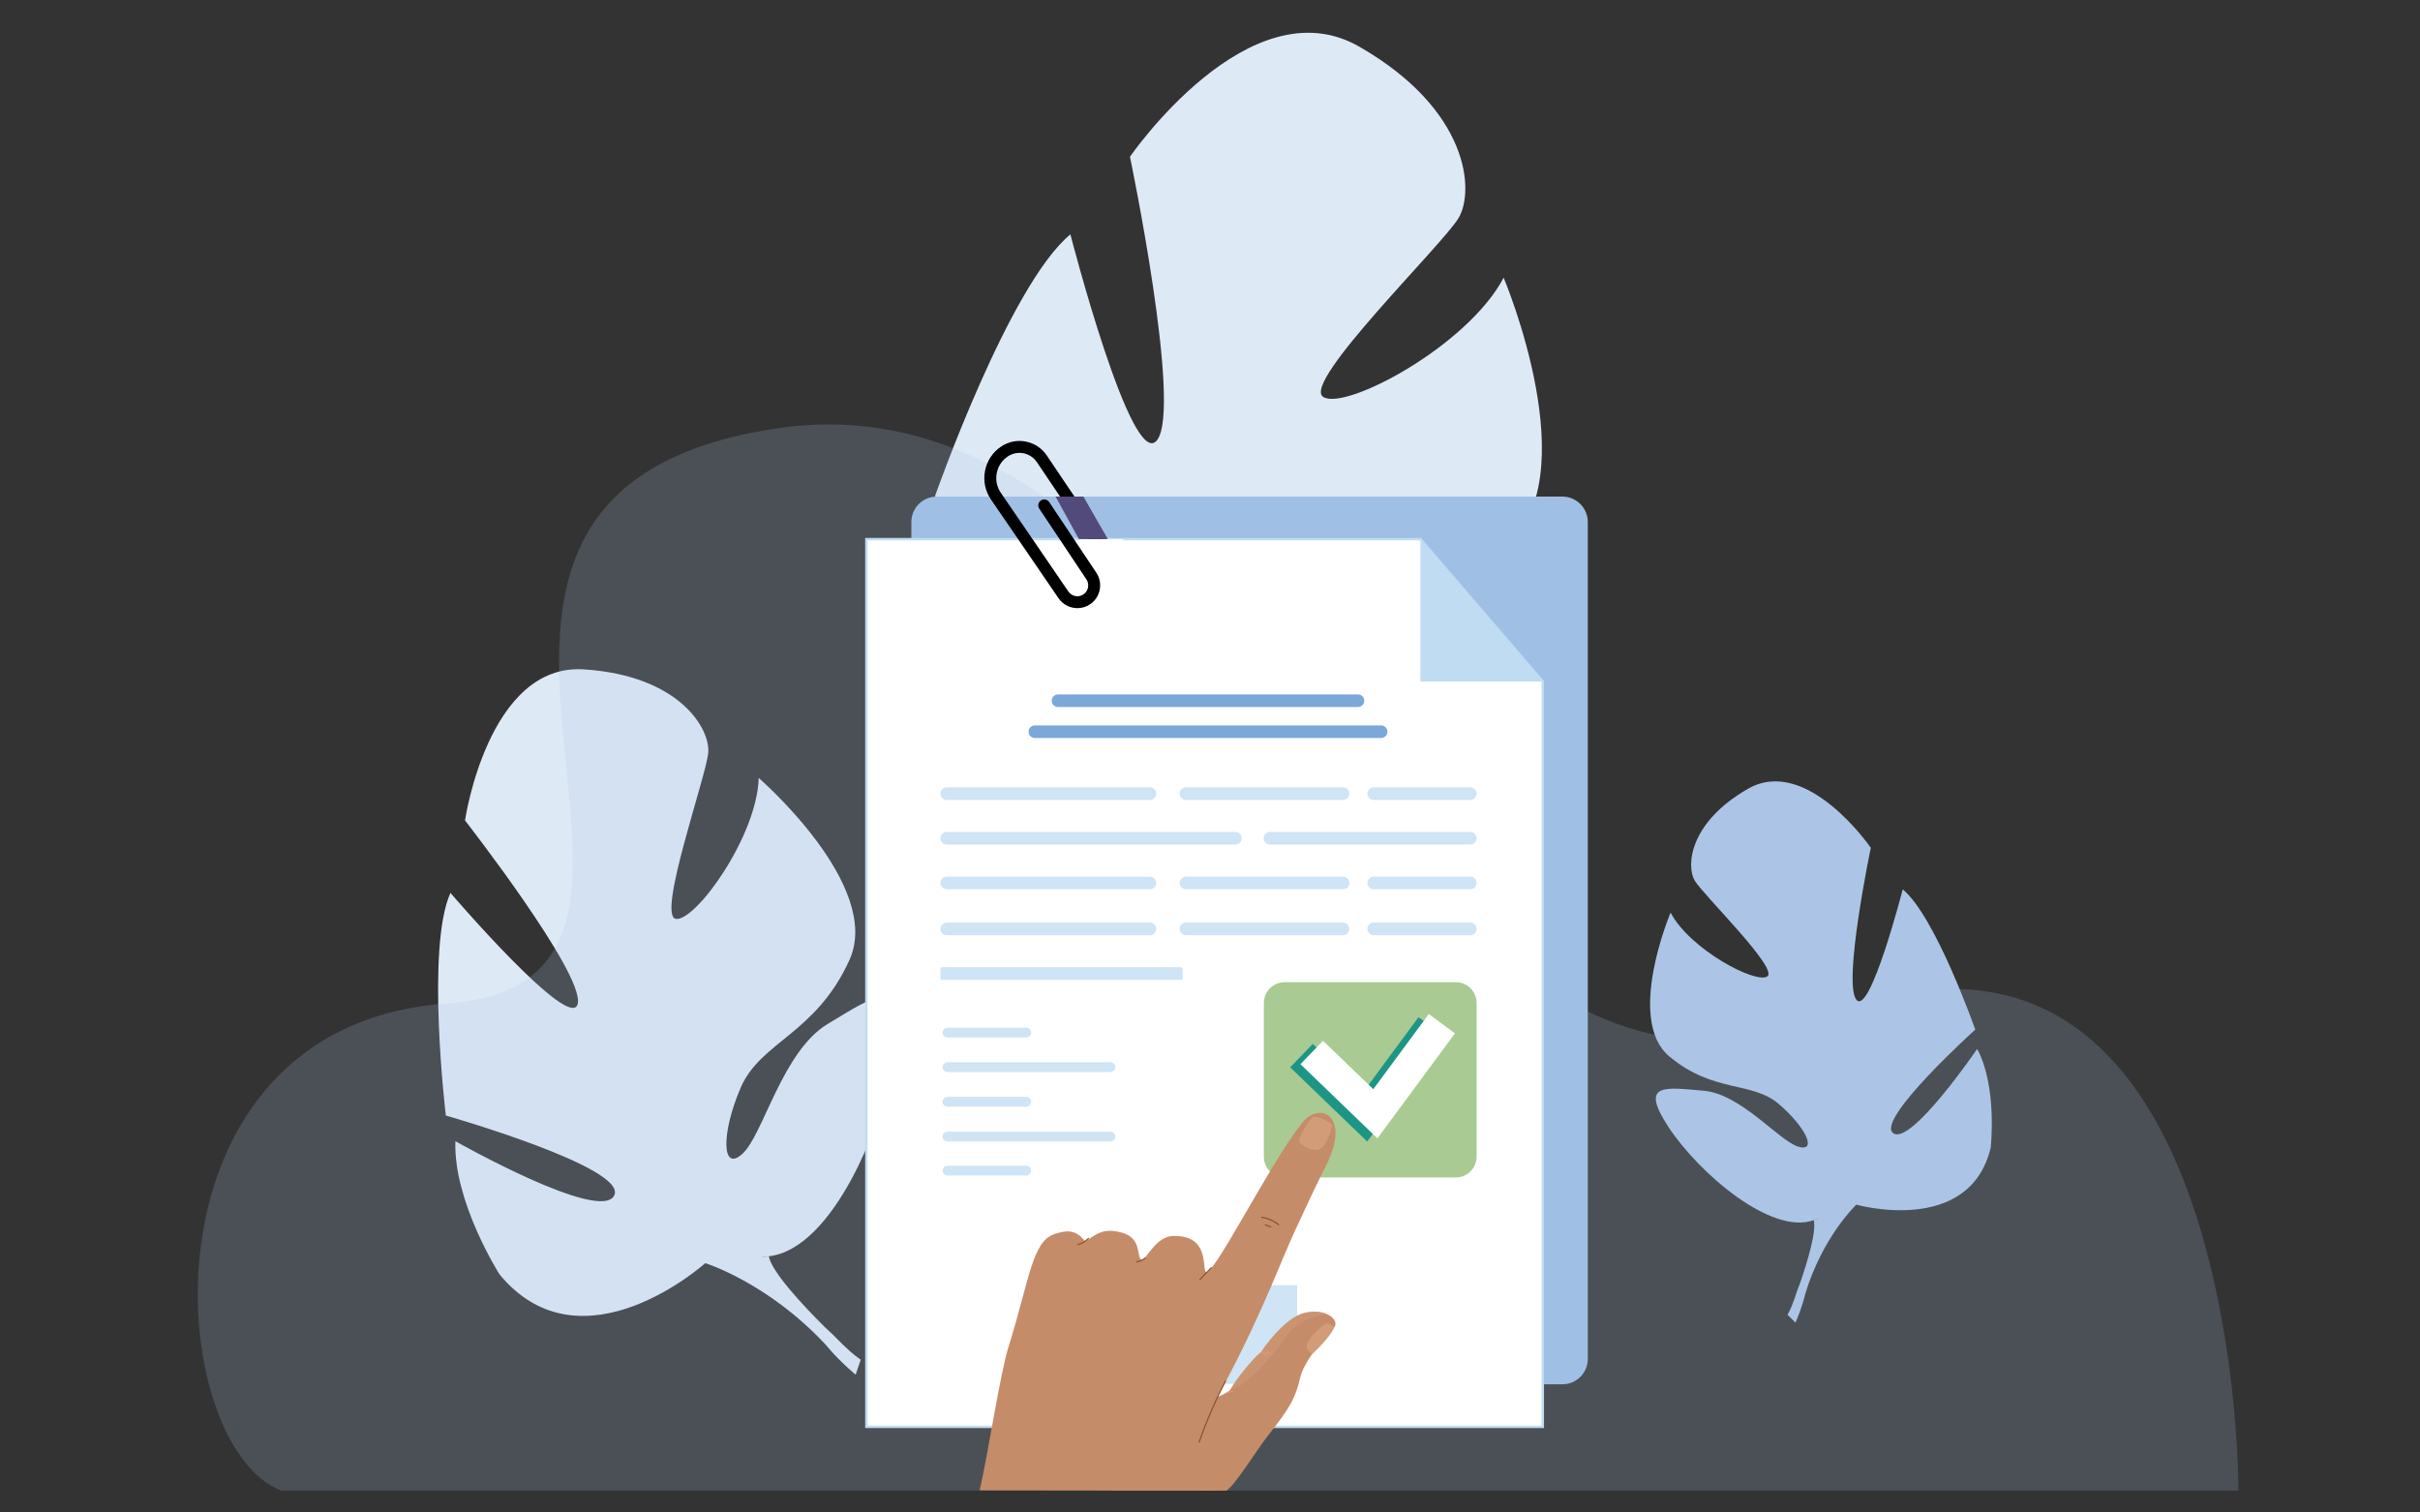 <?xml version="1.0" encoding="utf-8"?>
<!-- Generator: Adobe Illustrator 27.2.0, SVG Export Plug-In . SVG Version: 6.00 Build 0)  -->
<svg version="1.1" id="Layer_1" xmlns="http://www.w3.org/2000/svg" xmlns:xlink="http://www.w3.org/1999/xlink" x="0px" y="0px"
	 viewBox="0 0 2880 1800" style="enable-background:new 0 0 2880 1800;" xml:space="preserve">
<rect x="0" y="0" width="2880" height="1800" fill="#333333" stroke="none"/>
<style type="text/css">
	.st0{fill:#DEE9F6;}
	.st1{fill:#ACC5E6;}
	.st2{opacity:0.2;}
	.st3{fill:#ABC4E6;}
	.st4{fill:#A0BFE4;}
	.st5{fill:#FFFFFF;}
	.st6{fill:#C0DCF2;}
	.st7{fill:#A9CA92;}
	.st8{fill:#1D9585;}
	.st9{fill:#524A7A;}
	.st10{fill:#7CA8D9;}
	.st11{fill:#CFE4F5;}
	.st12{fill:#C58C6A;}
	.st13{fill:#D29C78;}
	.st14{fill:#F18D7B;}
	.st15{fill:#8A4F2A;}
	.st16{opacity:0.5;}
</style>
<g>
	<path class="st0" d="M1617.6,55.5c-131.05-75.19-272.85,131.05-272.85,131.05s62.3,298.63,32.23,337.3
		c-30.08,38.67-103.12-244.92-103.12-244.92c-73.05,60.16-161.13,311.52-161.13,311.52s221.29,199.8,182.61,229.88
		c-38.67,30.08-186.91-186.91-186.91-186.91c-45.12,83.79-30.08,219.14-30.08,219.14c47.27,197.65,298.63,126.76,298.63,126.76
		s75.19,70.9,113.86,199.8l0,0c0,0,5.29,25.65,21.23,62.3l17.57-17.57c-3.28-6.15-6.25-12.28-8.87-18.41
		c-0.03-0.03-0.05-0.07-0.05-0.11c-0.04-0.09-0.07-0.18-0.11-0.27c-1.51-3.92-3.64-9.51-6.2-16.38c0-0.01-0.01-0.02-0.01-0.03
		c-0.01-0.01,0-0.02-0.01-0.03c-5.14-15.88-9.28-27.27-12.59-35.17c-0.01-0.03-0.02-0.05-0.03-0.07
		c-16.9-49.07-36.71-115.23-30.27-139.7c0,0-4.68-0.79-11.82-4.3c3.77,1.37,7.7,2.8,11.82,4.3
		c94.53,34.37,255.66-105.27,322.26-206.25c66.6-100.97,6.45-88.08-77.03-81.32c-83.47,6.76-167.89,111.4-210.86,124.29
		c-42.97,12.89-17.19-42.97,42.97-94.53c60.16-51.56,143.94-23.63,242.77-105.27c98.83-81.64-2.15-320.11-2.15-320.11
		c-42.97,81.64-189.06,158.98-214.84,141.79c-25.78-17.19,141.79-180.47,161.13-212.69C1755.09,227.37,1748.65,130.69,1617.6,55.5z"
		/>
	<path class="st1" d="M2080.24,938.73c70.21-40.28,146.17,70.21,146.17,70.21s-33.38,159.98-17.26,180.7
		c16.11,20.72,55.25-131.21,55.25-131.21c39.13,32.23,86.32,166.89,86.32,166.89s-118.55,107.04-97.83,123.15
		c20.72,16.11,100.13-100.13,100.13-100.13c24.17,44.89,16.11,117.4,16.11,117.4c-25.32,105.89-159.98,67.91-159.98,67.91
		s-40.28,37.98-61,107.04l0,0c0,0-2.83,13.74-11.38,33.37l-9.41-9.41c1.76-3.29,3.35-6.58,4.75-9.86c0.02-0.02,0.02-0.04,0.02-0.06
		c0.02-0.05,0.04-0.09,0.06-0.14c0.81-2.1,1.95-5.09,3.32-8.77c0,0,0-0.01,0-0.01c0.01-0.01,0-0.01,0.01-0.02
		c2.75-8.51,4.97-14.61,6.74-18.84c0-0.01,0.01-0.03,0.02-0.04c9.05-26.29,19.67-61.73,16.22-74.84c0,0,2.51-0.42,6.33-2.3
		c-2.02,0.73-4.12,1.5-6.33,2.3c-50.64,18.42-136.96-56.4-172.65-110.49c-35.68-54.1-3.45-47.19,41.27-43.57
		c44.72,3.62,89.94,59.68,112.96,66.59c23.02,6.91,9.21-23.02-23.02-50.64c-32.23-27.62-77.11-12.66-130.06-56.4
		c-52.95-43.74,1.15-171.49,1.15-171.49c23.02,43.74,101.28,85.17,115.1,75.96c13.81-9.21-75.96-96.68-86.32-113.94
		C2006.57,1030.81,2010.03,979.02,2080.24,938.73z"/>
	<path class="st0" d="M694.77,796.61c-113.93-7.34-141.38,179.77-141.38,179.77s141.74,181.77,134.22,218.01
		c-7.52,36.25-151.53-131.74-151.53-131.74c-29.5,65.13-5.5,264.94-5.5,264.94s216.63,61.78,200.43,95.06
		c-16.21,33.28-189.03-64.49-189.03-64.49c-2.68,71.85,52.6,158.63,52.6,158.63c97.9,118.3,244.75-13.52,244.75-13.52
		s74.61,23.03,143.78,97.57l0,0c0,0,12.13,15.63,35.15,35.17l6.06-17.77c-4.27-3.08-8.33-6.25-12.15-9.53
		c-0.03-0.01-0.05-0.03-0.07-0.06c-0.06-0.05-0.11-0.1-0.16-0.14c-2.33-2.15-5.64-5.24-9.66-9.04c-0.01-0.01-0.01-0.01-0.01-0.01
		c-0.01,0-0.01-0.02-0.02-0.02c-8.78-9.05-15.38-15.4-20.25-19.65c-0.01-0.01-0.03-0.03-0.05-0.04
		c-27.81-27.65-63.28-65.92-67.07-84.66c0,0-3.44,1.02-9.45,1.02c3.01-0.33,6.15-0.67,9.45-1.02
		c75.56-8.18,138.31-156.56,149.84-247.23c11.53-90.67-24.97-61.88-79.33-29.49c-54.36,32.39-76.75,131.48-101.59,154.54
		c-24.85,23.06-25.97-23.41-2.35-78.42c23.62-55.01,89.75-63.98,129.57-152.27c39.83-88.29-108.1-216.38-108.1-216.38
		c-1.94,69.68-75.25,170.8-98.46,167.73c-23.21-3.07,36.04-169.63,38.42-197.92C845.28,867.36,808.7,803.94,694.77,796.61z"/>
</g>
<g>
	<g class="st2">
		<path class="st3" d="M2663.96,1774H334.92c-141.42-53.85-176.46-553.21,196.77-579.78c372.75-26.54-136.88-608.4,395.92-684.82
			c532.85-76.44,742.35,903.75,1241.03,701.57c137.16-55.59,263.96-49.01,357.5,64.94C2665.38,1445.58,2663.96,1774,2663.96,1774z"
			/>
	</g>
	<g>
		<path class="st4" d="M1859.37,1647.45h-744.52c-16.71,0-30.25-13.54-30.25-30.25V621.23c0-16.71,13.54-30.25,30.25-30.25h744.52
			c16.71,0,30.25,13.54,30.25,30.25v995.96C1889.62,1633.91,1876.08,1647.45,1859.37,1647.45z"/>
	</g>
	<g>
		<polygon class="st5" points="1836.07,811.05 1836.07,1698.09 1031.04,1698.09 1031.04,641.62 1690.43,641.62 		"/>
	</g>
	<g>
		<path class="st6" d="M1837.49,1699.51h-807.86V640.2h661.46l0.43,0.49l145.98,169.83V1699.51z M1032.46,1696.67h802.18V811.58
			l-144.87-168.53h-657.31V1696.67z"/>
	</g>
	<g>
		<polygon class="st6" points="1836.07,811.05 1690.43,811.05 1690.43,641.62 		"/>
	</g>
	<g>
		<g>
			<g>
				<path class="st7" d="M1732.56,1401.28h-203.75c-13.66,0-24.73-11.07-24.73-24.73l0-182.9c0-13.66,11.07-24.73,24.73-24.73
					h203.75c13.66,0,24.73,11.07,24.73,24.73v182.9C1757.29,1390.21,1746.22,1401.28,1732.56,1401.28z"/>
			</g>
		</g>
		<g>
			<g>
				<g>
					<polygon class="st8" points="1627.04,1358.51 1535.43,1270.22 1562.3,1242.34 1622.12,1299.99 1688.17,1210.52 
						1719.33,1233.52 					"/>
				</g>
			</g>
			<g>
				<g>
					<polygon class="st5" points="1639.26,1354.79 1547.65,1266.5 1574.52,1238.62 1634.33,1296.27 1700.39,1206.8 1731.54,1229.81 
											"/>
				</g>
			</g>
		</g>
	</g>
	<g>
		<path d="M1282.2,723.75c-8.67,0-17.21-4.13-22.45-11.78l-80.42-117.53c-6.85-10.01-9.37-22.08-7.09-34
			c2.28-11.91,9.08-22.2,19.14-28.98c8.68-5.85,19.12-7.96,29.4-5.95c10.27,2.01,19.15,7.89,25,16.58l104.48,155.21
			c2.19,3.25,1.33,7.66-1.92,9.85c-3.25,2.19-7.66,1.33-9.85-1.92L1234,550.02c-3.73-5.54-9.39-9.29-15.94-10.58
			c-6.55-1.28-13.21,0.07-18.75,3.8c-6.9,4.65-11.56,11.7-13.13,19.87c-1.56,8.17,0.16,16.45,4.86,23.32l80.43,117.53
			c4,5.84,12.03,7.38,17.9,3.43c5.89-3.97,7.48-12,3.54-17.91l-56.08-84.07c-2.17-3.26-1.29-7.66,1.97-9.84
			c3.26-2.17,7.66-1.29,9.84,1.97l56.08,84.07c8.26,12.39,4.94,29.24-7.42,37.55C1292.67,722.26,1287.41,723.75,1282.2,723.75z"/>
	</g>
	<g>
		<polygon class="st5" points="1335.98,641.62 1284.02,641.62 1347.9,734.63 1370.73,712.13 		"/>
	</g>
	<g>
		<polygon class="st9" points="1256.22,590.98 1289.32,590.98 1318.44,641.62 1284.02,641.62 		"/>
	</g>
	<g>
		<g>
			<path class="st10" d="M1616.11,841.45h-357c-4.13,0-7.51-3.38-7.51-7.51l0,0c0-4.13,3.38-7.51,7.51-7.51h357
				c4.13,0,7.51,3.38,7.51,7.51l0,0C1623.62,838.08,1620.24,841.45,1616.11,841.45z"/>
		</g>
		<g>
			<path class="st10" d="M1643.65,878.32h-412.09c-4.13,0-7.51-3.38-7.51-7.51l0,0c0-4.13,3.38-7.51,7.51-7.51h412.09
				c4.13,0,7.51,3.38,7.51,7.51l0,0C1651.16,874.94,1647.78,878.32,1643.65,878.32z"/>
		</g>
	</g>
	<g>
		<g>
			<g>
				<g>
					<path class="st11" d="M1470.3,1005.15h-343.59c-4.14,0-7.53-3.39-7.53-7.53v0c0-4.14,3.39-7.53,7.53-7.53h343.59
						c4.14,0,7.53,3.39,7.53,7.53l0,0C1477.83,1001.76,1474.44,1005.15,1470.3,1005.15z"/>
				</g>
				<g>
					<path class="st11" d="M1749.77,1005.15h-238.38c-4.14,0-7.53-3.39-7.53-7.53l0,0c0-4.14,3.39-7.53,7.53-7.53h238.38
						c4.14,0,7.53,3.39,7.53,7.53l0,0C1757.29,1001.76,1753.91,1005.15,1749.77,1005.15z"/>
				</g>
			</g>
			<g>
				<g>
					<path class="st11" d="M1368.46,952h-241.74c-4.14,0-7.53-3.39-7.53-7.53l0,0c0-4.14,3.39-7.53,7.53-7.53h241.74
						c4.14,0,7.53,3.39,7.53,7.53l0,0C1375.98,948.61,1372.6,952,1368.46,952z"/>
				</g>
				<g>
					<path class="st11" d="M1598.3,952h-186.91c-4.14,0-7.53-3.39-7.53-7.53l0,0c0-4.14,3.39-7.53,7.53-7.53h186.91
						c4.14,0,7.53,3.39,7.53,7.53l0,0C1605.83,948.61,1602.44,952,1598.3,952z"/>
				</g>
				<g>
					<path class="st11" d="M1749.77,952h-114.94c-4.14,0-7.53-3.39-7.53-7.53l0,0c0-4.14,3.39-7.53,7.53-7.53h114.94
						c4.14,0,7.53,3.39,7.53,7.53l0,0C1757.29,948.61,1753.91,952,1749.77,952z"/>
				</g>
			</g>
			<g>
				<g>
					<path class="st11" d="M1368.46,1058.3h-241.74c-4.14,0-7.53-3.39-7.53-7.53l0,0c0-4.14,3.39-7.53,7.53-7.53h241.74
						c4.14,0,7.53,3.39,7.53,7.53l0,0C1375.98,1054.91,1372.6,1058.3,1368.46,1058.3z"/>
				</g>
				<g>
					<path class="st11" d="M1598.3,1058.3h-186.91c-4.14,0-7.53-3.39-7.53-7.53l0,0c0-4.14,3.39-7.53,7.53-7.53h186.91
						c4.14,0,7.53,3.39,7.53,7.53l0,0C1605.83,1054.91,1602.44,1058.3,1598.3,1058.3z"/>
				</g>
				<g>
					<path class="st11" d="M1749.77,1058.3h-114.94c-4.14,0-7.53-3.39-7.53-7.53l0,0c0-4.14,3.39-7.53,7.53-7.53h114.94
						c4.14,0,7.53,3.39,7.53,7.53l0,0C1757.29,1054.91,1753.91,1058.3,1749.77,1058.3z"/>
				</g>
			</g>
		</g>
		<g>
			<path class="st11" d="M1405.82,1166.16h-285.03c-0.88,0-1.6-0.72-1.6-1.6v-11.85c0-0.88,0.72-1.6,1.6-1.6h285.03
				c0.88,0,1.6,0.72,1.6,1.6v11.85C1407.42,1165.43,1406.7,1166.16,1405.82,1166.16z"/>
		</g>
		<g>
			<path class="st11" d="M1368.46,1113.01h-241.74c-4.14,0-7.53-3.39-7.53-7.53l0,0c0-4.14,3.39-7.53,7.53-7.53h241.74
				c4.14,0,7.53,3.39,7.53,7.53l0,0C1375.98,1109.62,1372.6,1113.01,1368.46,1113.01z"/>
		</g>
		<g>
			<path class="st11" d="M1598.3,1113.01h-186.91c-4.14,0-7.53-3.39-7.53-7.53l0,0c0-4.14,3.39-7.53,7.53-7.53h186.91
				c4.14,0,7.53,3.39,7.53,7.53l0,0C1605.83,1109.62,1602.44,1113.01,1598.3,1113.01z"/>
		</g>
		<g>
			<path class="st11" d="M1749.77,1113.01h-114.94c-4.14,0-7.53-3.39-7.53-7.53l0,0c0-4.14,3.39-7.53,7.53-7.53h114.94
				c4.14,0,7.53,3.39,7.53,7.53l0,0C1757.29,1109.62,1753.91,1113.01,1749.77,1113.01z"/>
		</g>
	</g>
	<g>
		<g>
			<path class="st11" d="M1127.52,1275.86h194.02c3.21,0,5.83-2.62,5.83-5.83l0,0c0-3.21-2.62-5.83-5.83-5.83h-194.02
				c-3.21,0-5.83,2.62-5.83,5.83l0,0C1121.69,1273.24,1124.32,1275.86,1127.52,1275.86z"/>
		</g>
		<g>
			<path class="st11" d="M1127.52,1358.46h194.02c3.21,0,5.83-2.62,5.83-5.83l0,0c0-3.21-2.62-5.83-5.83-5.83h-194.02
				c-3.21,0-5.83,2.62-5.83,5.83l0,0C1121.69,1355.83,1124.32,1358.46,1127.52,1358.46z"/>
		</g>
		<g>
			<path class="st11" d="M1127.52,1234.68h93.84c3.21,0,5.83-2.62,5.83-5.83v0c0-3.21-2.62-5.83-5.83-5.83h-93.84
				c-3.21,0-5.83,2.62-5.83,5.83l0,0C1121.69,1232.06,1124.32,1234.68,1127.52,1234.68z"/>
		</g>
		<g>
			<path class="st11" d="M1127.52,1317.05h93.84c3.21,0,5.83-2.62,5.83-5.83v0c0-3.21-2.62-5.83-5.83-5.83h-93.84
				c-3.21,0-5.83,2.62-5.83,5.83l0,0C1121.69,1314.42,1124.32,1317.05,1127.52,1317.05z"/>
		</g>
		<g>
			<path class="st11" d="M1127.52,1398.99h93.84c3.21,0,5.83-2.62,5.83-5.83l0,0c0-3.21-2.62-5.83-5.83-5.83h-93.84
				c-3.21,0-5.83,2.62-5.83,5.83l0,0C1121.69,1396.37,1124.32,1398.99,1127.52,1398.99z"/>
		</g>
	</g>
	<g>
		<g>
			<rect x="1290.18" y="1529.47" class="st11" width="253.51" height="117.58"/>
		</g>
		<g>
			<g>
				<g>
					<g>
						<g>
							<g>
								<path class="st12" d="M1578.25,1386.8c-12.27,24.4-23.88,49.16-36.15,75.79c-9.54,20.7-18.27,42.33-28.76,66.88
									c-33.02,77.28-61.34,127.05-63.6,131.59c-0.28,0.5-5.26,9.58-6.42,11.57c0.17,0,1.04-0.07,1.81,0.07
									c19.45,2.63,40.55,69.02,10.32,94.67c-0.01,0-0.02,0.01-0.02,0.01c-1.31,1.11-4.83,3.46-9.85,6.61
									c-119.79-0.16-147.11-0.2-279.7-0.35c10.31-44.76,24.23-138.41,34.33-170.67c24.61-78.64,28.09-125.49,54.34-134.15
									c12.26-4.05,24.26-7.11,35.84,7.41c2.94,3.68,14.01-13.35,33.91-11.31c34.87,3.56,27.76,25.26,32.92,33.32
									c0.36,0.57,0.76,0.89,1.21,1.01h0.01c5.3,1.34,16.36-27.63,37.39-28.29c42.68-1.33,35.11,35.85,38.8,42.16
									c6.79,11.81,73.25-123,114.23-175.96C1570.25,1309.5,1608.2,1327.21,1578.25,1386.8z"/>
							</g>
						</g>
					</g>
				</g>
			</g>
		</g>
		<g>
			<g>
				<g>
					<path class="st13" d="M1585.42,1339.31c0,0-5.2,24.01-14.52,28.16c-9.32,4.15-24.73-5.43-24.91-10.11
						c-0.18-4.68,13.76-27.1,16.66-28.27C1565.55,1327.92,1582.21,1333.61,1585.42,1339.31z"/>
				</g>
			</g>
		</g>
		<g>
			<g>
				<g>
					<g>
						<path class="st14" d="M1447.15,1667.34c-9.82,14.45-18.29,29.71-25.37,45.68c-0.39,0.88-1.68,0.12-1.3-0.76
							c7.08-15.97,15.55-31.23,25.37-45.68C1446.39,1665.79,1447.69,1666.54,1447.15,1667.34L1447.15,1667.34z"/>
					</g>
				</g>
			</g>
		</g>
		<g>
			<g>
				<path class="st12" d="M1587.32,1580.31c0,0.1-13.82,13.83-25.98,31.38c-6.36,9.17-11.92,19.02-13.91,27.54
					c-5.62,24.13-11.09,34.76-39.83,71.14c-10.59,13.4-33.76,50.67-44.5,60.58c-1.14,1.06-2.28,2.08-3.41,3.06
					c-19.72-0.02,3.54,0.01-137.82-0.18c-1.83-19.57,6.06-41.67,27.27-58.15c36.27-28.17,76.76-42.95,98.99-52.72h0.01
					c0.01,0,1.86-0.84,1.87-0.84c14.05-6.28,14-8.07,15.53-10.6c6.06-10.36,25.53-35.03,35.1-42.32
					c5.21-8.04,14.66-19.92,23.64-28.65c7.67-7.46,18-15.69,28.38-18.13C1578.39,1556.28,1595.34,1571.62,1587.32,1580.31z"/>
			</g>
		</g>
		<g>
			<g>
				<g>
					<path class="st15" d="M1459.08,1643.83c-12.17,23.41-22.64,47.66-31.34,72.57c-0.28,0.81-1.57,0.46-1.29-0.35
						c8.73-25.02,19.25-49.38,31.48-72.89C1458.33,1642.39,1459.48,1643.07,1459.08,1643.83L1459.08,1643.83z"/>
				</g>
			</g>
		</g>
		<g>
			<g>
				<g>
					<path class="st14" d="M1501.89,1608.33c3.97,0.14,7.75,1,11.4,2.57c0.79,0.34,0.11,1.49-0.67,1.15
						c-3.43-1.48-6.99-2.26-10.72-2.39C1501.03,1609.63,1501.03,1608.3,1501.89,1608.33L1501.89,1608.33z"/>
				</g>
			</g>
		</g>
		<g>
			<g>
				<g>
					<path class="st14" d="M1503.43,1609.29c1.58,1.26,3.01,2.68,4.28,4.26c0.53,0.66-0.41,1.61-0.94,0.94
						c-1.27-1.58-2.69-3-4.28-4.26C1501.81,1609.69,1502.76,1608.76,1503.43,1609.29L1503.43,1609.29z"/>
				</g>
			</g>
		</g>
		<g>
			<g>
				<g>
					<path class="st14" d="M1459.02,1657.92c2.34-1.64,4.97-2.56,7.81-2.82c0.85-0.08,0.85,1.26,0,1.33
						c-2.61,0.24-4.99,1.14-7.14,2.64C1458.98,1659.57,1458.32,1658.41,1459.02,1657.92L1459.02,1657.92z"/>
				</g>
			</g>
		</g>
		<g>
			<g>
				<g>
					<path class="st15" d="M1441.92,1509.21c-4.53,4.72-9.07,9.44-13.6,14.16c-0.6,0.62-1.54-0.32-0.94-0.94
						c4.53-4.72,9.07-9.44,13.6-14.16C1441.57,1507.65,1442.52,1508.59,1441.92,1509.21L1441.92,1509.21z"/>
				</g>
			</g>
		</g>
		<g>
			<g>
				<g>
					<path class="st15" d="M1363.5,1497.68c-3.22,2.49-6.85,4.09-10.88,4.71c-0.84,0.13-1.2-1.16-0.35-1.29
						c3.78-0.58,7.26-2.02,10.29-4.36C1363.23,1496.22,1364.18,1497.16,1363.5,1497.68L1363.5,1497.68z"/>
				</g>
			</g>
		</g>
		<g>
			<g>
				<g>
					<path class="st15" d="M1295.82,1474.17c-3.48,3.82-7.9,6.43-12.93,7.63c-0.83,0.2-1.19-1.09-0.35-1.29
						c4.82-1.15,9-3.62,12.34-7.28C1295.46,1472.59,1296.4,1473.53,1295.82,1474.17L1295.82,1474.17z"/>
				</g>
			</g>
		</g>
		<g>
			<g>
				<path class="st13" d="M1554.92,1601.57c-0.2,4.41,3.42,7.94,6.43,10.11c17.43-15.85,26.56-29.98,25.95-31.35l0.02-0.02
					c0,0-4.64-8.64-10.7-4.37C1570.58,1580.22,1555.27,1594.1,1554.92,1601.57z"/>
			</g>
		</g>
		<g>
			<g>
				<g>
					<path class="st15" d="M1521.37,1457.98c-5.9-4.54-12.65-7.48-20-8.68c-0.85-0.14-0.49-1.42,0.35-1.29
						c7.46,1.22,14.33,4.2,20.32,8.81C1522.71,1457.34,1522.05,1458.5,1521.37,1457.98L1521.37,1457.98z"/>
				</g>
			</g>
		</g>
		<g>
			<g>
				<g>
					<path class="st15" d="M1512.02,1460.61c-2.12-0.75-4.25-1.49-6.37-2.24c-0.81-0.28-0.46-1.57,0.35-1.29
						c2.12,0.75,4.25,1.49,6.37,2.24C1513.18,1459.6,1512.83,1460.89,1512.02,1460.61L1512.02,1460.61z"/>
				</g>
			</g>
		</g>
		<g class="st16">
			<g>
				<path class="st13" d="M1464.68,1653.02c10.33,2.85,50-37.24,65.09-61.55c15.09-24.31,49.56-27.45,49.56-27.45
					c-6.53-2.95-15.83-4.19-26.67-1.6c-25.64,6.13-52.02,46.77-52.02,46.77C1490.68,1616.76,1470.08,1643.07,1464.68,1653.02z"/>
			</g>
		</g>
	</g>
</g>
</svg>
